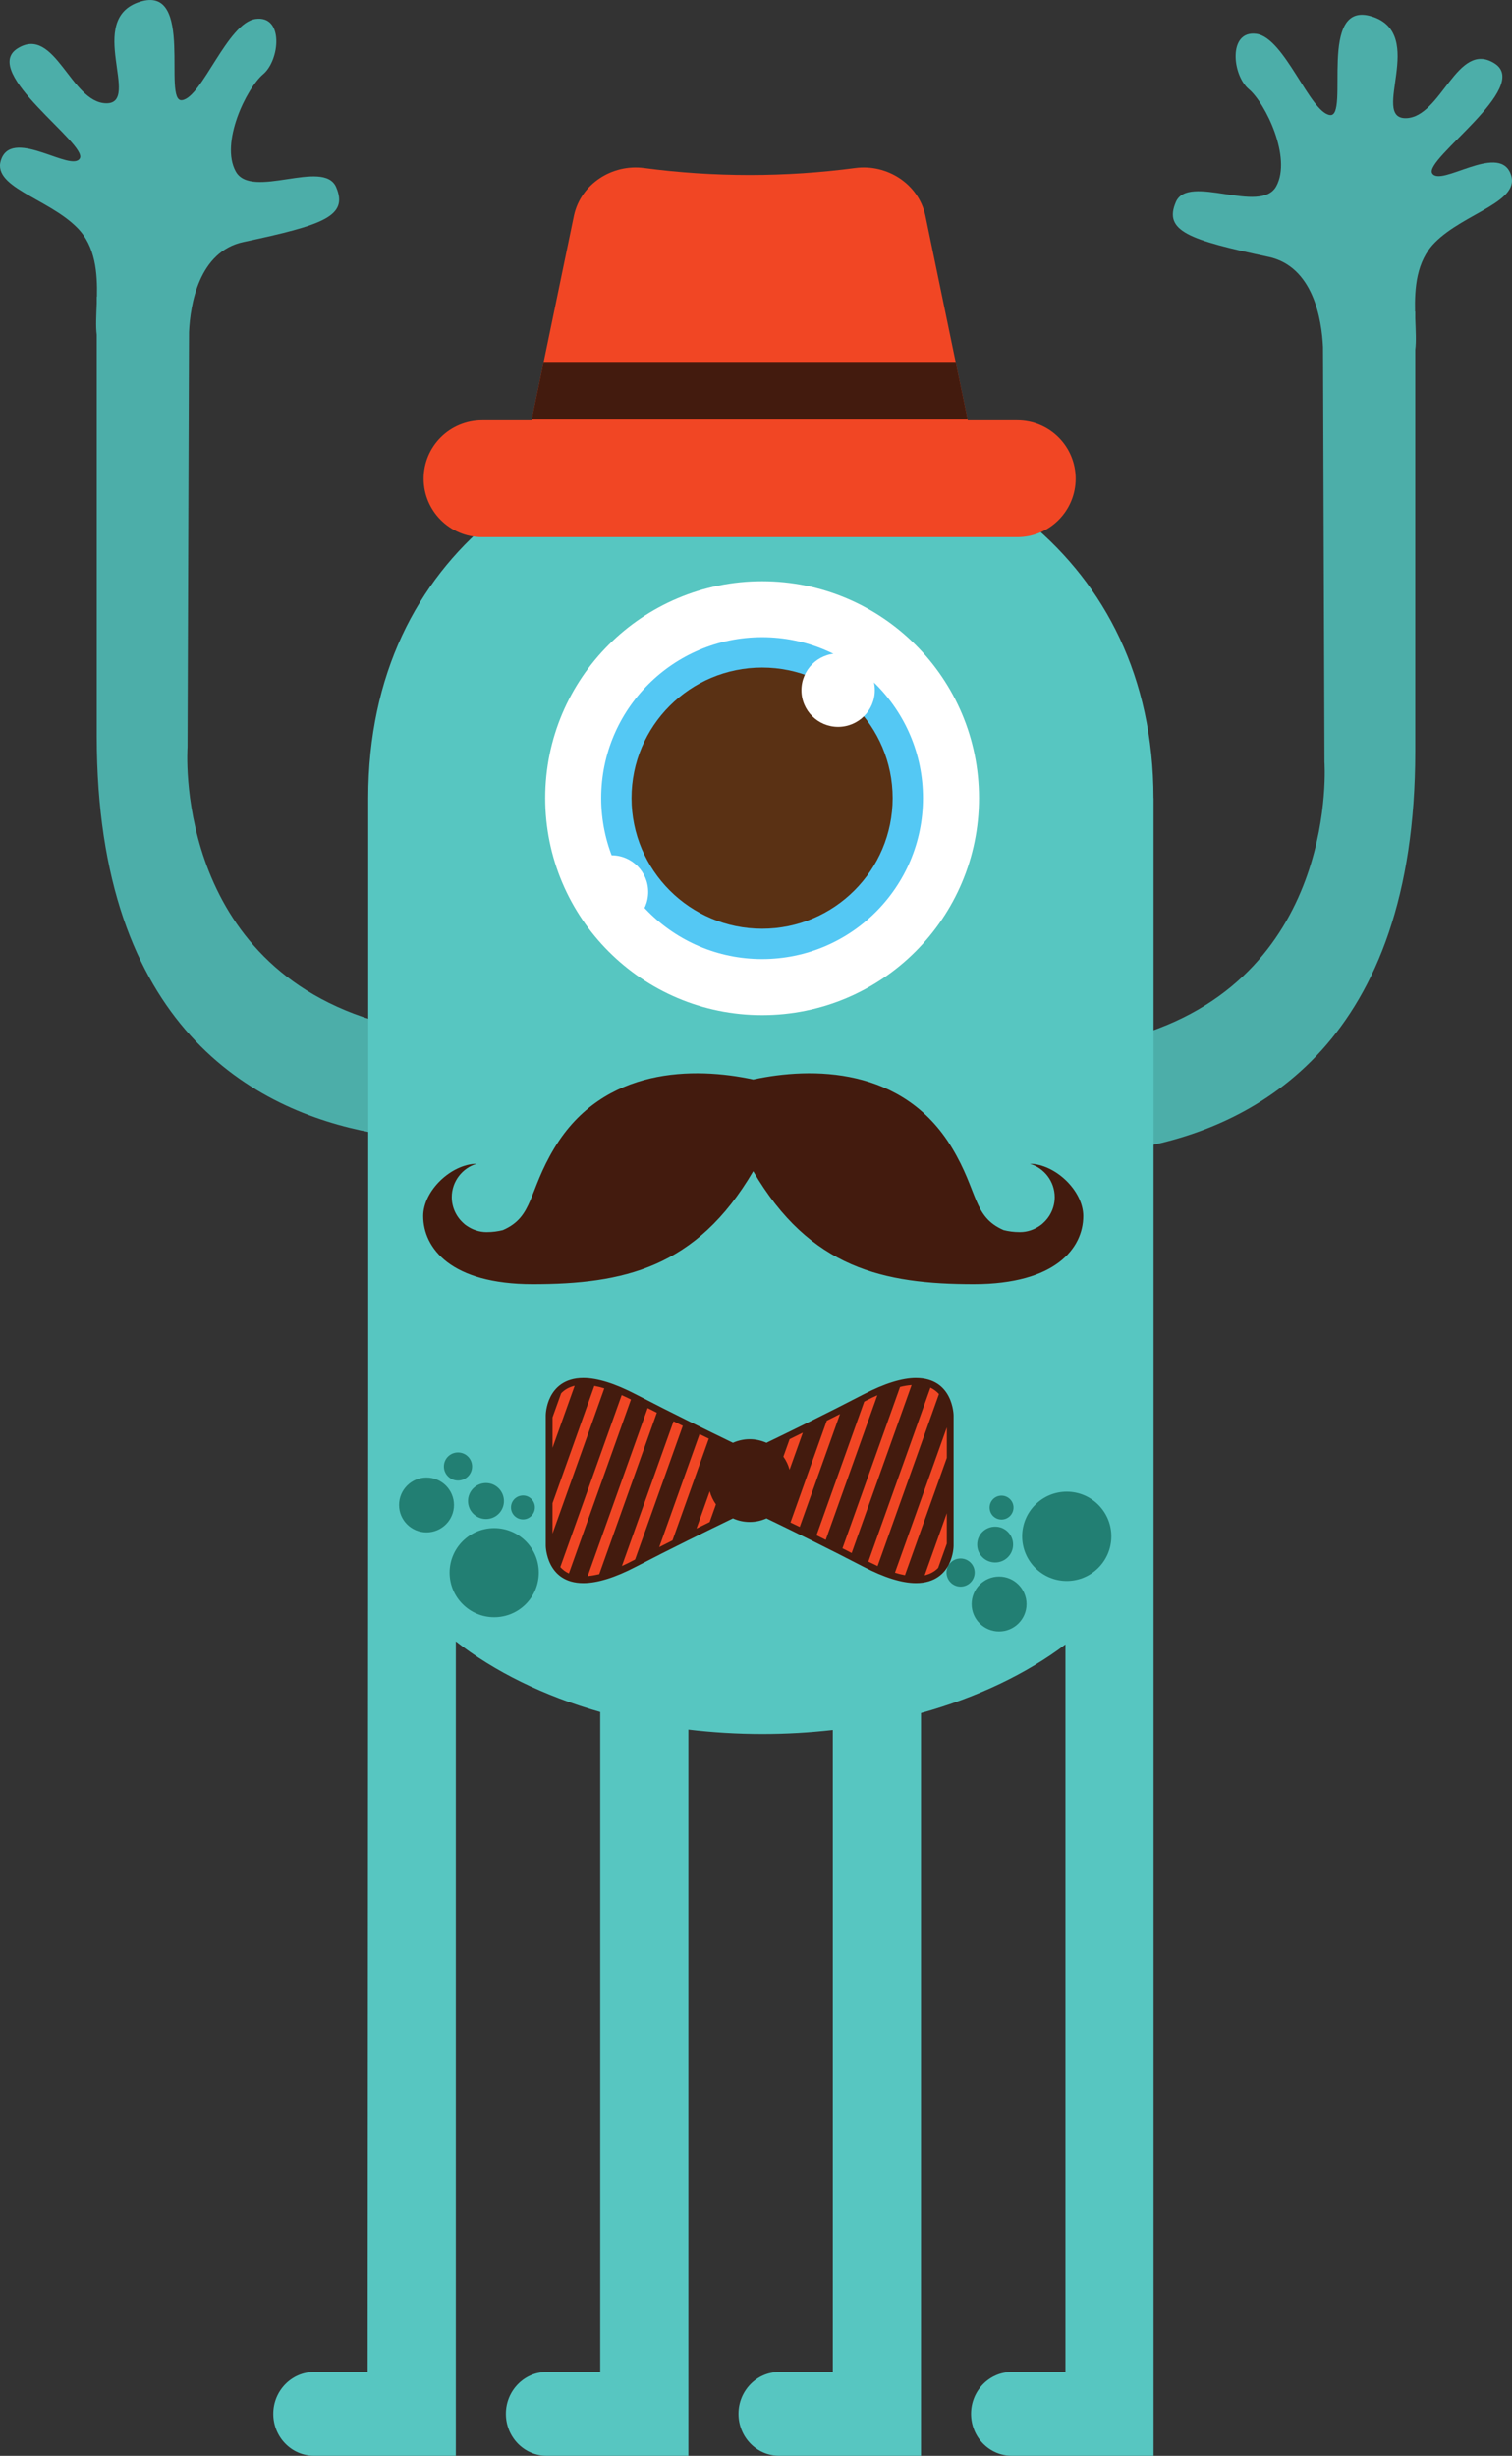 <?xml version="1.0" encoding="UTF-8" standalone="no"?>
<!-- Created with Inkscape (http://www.inkscape.org/) -->

<svg
   xmlns:dc="http://purl.org/dc/elements/1.1/"
   xmlns:cc="http://creativecommons.org/ns#"
   xmlns:rdf="http://www.w3.org/1999/02/22-rdf-syntax-ns#"
   xmlns:svg="http://www.w3.org/2000/svg"
   xmlns="http://www.w3.org/2000/svg"
   xmlns:sodipodi="http://sodipodi.sourceforge.net/DTD/sodipodi-0.dtd"
   xmlns:inkscape="http://www.inkscape.org/namespaces/inkscape"
   width="80.26mm"
   height="130.333mm"
   viewBox="0 0 80.26 130.333"
   version="1.1"
   id="svg4986"
   inkscape:version="0.92.2 5c3e80d, 2017-08-06"
   sodipodi:docname="monster9.svg">
  <rect x="0" y="0" width="80.26" height="130.333" fill="#333333" stroke="none"/>
  <defs
     id="defs4980" />
  <sodipodi:namedview
     id="base"
     pagecolor="#ffffff"
     bordercolor="#666666"
     borderopacity="1.0"
     inkscape:pageopacity="0.0"
     inkscape:pageshadow="2"
     inkscape:zoom="0.35"
     inkscape:cx="125.95906"
     inkscape:cy="232.01214"
     inkscape:document-units="mm"
     inkscape:current-layer="layer1"
     showgrid="false"
     inkscape:window-width="1920"
     inkscape:window-height="1016"
     inkscape:window-x="1920"
     inkscape:window-y="27"
     inkscape:window-maximized="1" />
  <g
     inkscape:label="Calque 1"
     inkscape:groupmode="layer"
     id="layer1"
     transform="translate(-72.507,-79.887)">
    <path
       d="m 139.833,93.517 c 2.387,0.508 2.833,3.327 2.901,4.78 l 0.004,0.864 v 0.007 l 0.074,21.163 c 0,0 0.815,11.187 -9.793,14.474 v 5.983 c 6.213,-1.157 14.612,-5.581 14.612,-21.043 V 98.442 c 0.059,-0.437 0.022,-1.02 0,-1.665 v -0.356 h -0.011 c -0.026,-1.252 0.073,-2.66 1.035,-3.644 1.566,-1.605 4.704,-2.187 4.014,-3.725 -0.691,-1.538 -3.704,0.78 -4.141,0.032 -0.437,-0.758 5.297,-4.583 3.309,-5.835 -1.988,-1.252 -2.82,2.886 -4.71,2.91 -1.893,0.018 1.144,-4.463 -1.788,-5.394 -2.931,-0.924 -1.177,5.366 -2.236,5.228 -1.062,-0.138 -2.409,-4.113 -3.909,-4.311 -1.503,-0.198 -1.287,2.184 -0.4,2.932 0.888,0.748 2.293,3.641 1.458,5.161 -0.835,1.52 -4.671,-0.706 -5.329,0.836 -0.659,1.542 0.695,2.007 4.91,2.907"
       style="fill:#4caea9;fill-opacity:1;fill-rule:nonzero;stroke:none;stroke-width:0.035"
       id="path18"
       inkscape:connector-curvature="0" />
    <path
       d="m 85.441,92.727 c -2.387,0.508 -2.832,3.327 -2.901,4.777 l -0.004,0.871 v 0.004 l -0.075,21.167 c 0,0 -0.815,11.187 9.793,14.471 v 5.983 C 86.04,138.839 77.642,134.426 77.642,118.96 V 97.652 c -0.059,-0.437 -0.023,-1.023 0,-1.665 V 95.631 h 0.011 c 0.025,-1.252 -0.072,-2.663 -1.035,-3.644 -1.566,-1.605 -4.703,-2.184 -4.014,-3.725 0.69,-1.535 3.703,0.78 4.139,0.032 0.437,-0.758 -5.296,-4.579 -3.308,-5.835 1.989,-1.256 2.82,2.886 4.711,2.91 1.893,0.018 -1.144,-4.463 1.788,-5.387 2.929,-0.931 1.177,5.359 2.235,5.221 1.062,-0.138 2.409,-4.113 3.909,-4.311 1.503,-0.201 1.286,2.184 0.399,2.932 -0.888,0.748 -2.293,3.641 -1.458,5.161 0.837,1.52 4.672,-0.702 5.331,0.836 0.659,1.545 -0.695,2.007 -4.91,2.907"
       style="fill:#4caea9;fill-opacity:1;fill-rule:nonzero;stroke:none;stroke-width:0.035"
       id="path20"
       inkscape:connector-curvature="0" />
    <path
       d="m 133.736,122.244 c 0,-25.77 -41.683,-26.321 -41.683,0 v 31.397 l -0.029,52.133 h -2.852 c -1.19,0 -2.159,0.998 -2.159,2.219 0,1.231 0.969,2.226 2.159,2.226 h 2.852 2.519 2.159 v -43.222 c 2.045,1.602 4.667,2.893 7.667,3.75 v 35.027 h -2.85 c -1.192,0 -2.159,0.998 -2.159,2.219 0,1.231 0.967,2.226 2.159,2.226 h 2.85 2.52 2.158 v -38.537 c 1.275,0.152 2.59,0.233 3.936,0.233 1.275,0 2.52,-0.074 3.731,-0.212 v 34.071 h -2.848 c -1.193,0 -2.159,0.998 -2.159,2.219 0,1.231 0.966,2.226 2.159,2.226 h 2.848 2.521 2.159 v -39.416 c 2.985,-0.829 5.606,-2.085 7.668,-3.644 v 38.615 h -2.852 c -1.192,0 -2.158,0.998 -2.158,2.219 0,1.231 0.966,2.226 2.158,2.226 h 2.852 2.518 2.16 v -87.976"
       style="fill:#57c6c1;fill-opacity:1;fill-rule:nonzero;stroke:none;stroke-width:0.035"
       id="path22"
       inkscape:connector-curvature="0" />
    <path
       d="m 124.474,122.244 c 0,6.361 -5.156,11.518 -11.513,11.518 -6.36,0 -11.514,-5.158 -11.514,-11.518 0,-6.357 5.154,-11.511 11.514,-11.511 6.357,0 11.513,5.154 11.513,11.511"
       style="fill:#ffffff;fill-opacity:1;fill-rule:nonzero;stroke:none;stroke-width:0.035"
       id="path24"
       inkscape:connector-curvature="0" />
    <path
       d="m 121.501,122.244 c 0,4.717 -3.825,8.541 -8.54,8.541 -4.719,0 -8.542,-3.824 -8.542,-8.541 0,-4.713 3.823,-8.541 8.542,-8.541 4.715,0 8.54,3.828 8.54,8.541"
       style="fill:#54c8f4;fill-opacity:1;fill-rule:nonzero;stroke:none;stroke-width:0.035"
       id="path26"
       inkscape:connector-curvature="0" />
    <path
       d="m 119.89,122.244 c 0,3.828 -3.103,6.932 -6.929,6.932 -3.829,0 -6.932,-3.104 -6.932,-6.932 0,-3.828 3.103,-6.929 6.932,-6.929 3.826,0 6.929,3.101 6.929,6.929"
       style="fill:#5a3114;fill-opacity:1;fill-rule:nonzero;stroke:none;stroke-width:0.035"
       id="path28"
       inkscape:connector-curvature="0" />
    <path
       d="m 106.914,127.225 c 0,1.079 -0.871,1.951 -1.948,1.951 -1.076,0 -1.948,-0.871 -1.948,-1.951 0,-1.076 0.872,-1.947 1.948,-1.947 1.077,0 1.948,0.871 1.948,1.947"
       style="fill:#ffffff;fill-opacity:1;fill-rule:nonzero;stroke:none;stroke-width:0.035"
       id="path30"
       inkscape:connector-curvature="0" />
    <path
       d="m 118.943,116.519 c 0,1.072 -0.871,1.944 -1.948,1.944 -1.075,0 -1.947,-0.871 -1.947,-1.944 0,-1.079 0.872,-1.951 1.947,-1.951 1.078,0 1.948,0.871 1.948,1.951"
       style="fill:#ffffff;fill-opacity:1;fill-rule:nonzero;stroke:none;stroke-width:0.035"
       id="path32"
       inkscape:connector-curvature="0" />
    <path
       d="m 131.499,161.42 c 0,1.312 -1.06,2.371 -2.367,2.371 -1.306,0 -2.367,-1.058 -2.367,-2.371 0,-1.305 1.06,-2.367 2.367,-2.367 1.307,0 2.367,1.062 2.367,2.367"
       style="fill:#227f73;fill-opacity:1;fill-rule:nonzero;stroke:none;stroke-width:0.035"
       id="path34"
       inkscape:connector-curvature="0" />
    <path
       d="m 126.997,165.018 c 0,0.804 -0.652,1.453 -1.456,1.453 -0.805,0 -1.458,-0.649 -1.458,-1.453 0,-0.804 0.652,-1.46 1.458,-1.46 0.804,0 1.456,0.656 1.456,1.46"
       style="fill:#227f73;fill-opacity:1;fill-rule:nonzero;stroke:none;stroke-width:0.035"
       id="path36"
       inkscape:connector-curvature="0" />
    <path
       d="m 126.284,161.861 c 0,0.526 -0.426,0.949 -0.952,0.949 -0.527,0 -0.955,-0.423 -0.955,-0.949 0,-0.533 0.427,-0.953 0.955,-0.953 0.526,0 0.952,0.42 0.952,0.953"
       style="fill:#227f73;fill-opacity:1;fill-rule:nonzero;stroke:none;stroke-width:0.035"
       id="path38"
       inkscape:connector-curvature="0" />
    <path
       d="m 124.244,163.343 c 0,0.413 -0.334,0.748 -0.747,0.748 -0.413,0 -0.746,-0.335 -0.746,-0.748 0,-0.409 0.333,-0.744 0.746,-0.744 0.413,0 0.747,0.335 0.747,0.744"
       style="fill:#227f73;fill-opacity:1;fill-rule:nonzero;stroke:none;stroke-width:0.035"
       id="path40"
       inkscape:connector-curvature="0" />
    <path
       d="m 125.583,159.268 c 0.347,-0.046 0.667,0.194 0.716,0.536 0.049,0.349 -0.193,0.67 -0.54,0.72 -0.348,0.049 -0.668,-0.191 -0.715,-0.54 -0.05,-0.349 0.191,-0.667 0.539,-0.716"
       style="fill:#227f73;fill-opacity:1;fill-rule:nonzero;stroke:none;stroke-width:0.035"
       id="path42"
       inkscape:connector-curvature="0" />
    <path
       d="m 98.74,165.717 c -1.306,0 -2.367,-1.062 -2.367,-2.367 0,-1.305 1.061,-2.364 2.367,-2.364 1.308,0 2.367,1.058 2.367,2.364 0,1.305 -1.059,2.367 -2.367,2.367"
       style="fill:#227f73;fill-opacity:1;fill-rule:nonzero;stroke:none;stroke-width:0.035"
       id="path44"
       inkscape:connector-curvature="0" />
    <path
       d="m 95.146,161.212 c -0.803,0 -1.456,-0.649 -1.456,-1.453 0,-0.804 0.653,-1.457 1.456,-1.457 0.805,0 1.458,0.653 1.458,1.457 0,0.804 -0.652,1.453 -1.458,1.453"
       style="fill:#227f73;fill-opacity:1;fill-rule:nonzero;stroke:none;stroke-width:0.035"
       id="path46"
       inkscape:connector-curvature="0" />
    <path
       d="m 98.304,160.503 c -0.527,0 -0.954,-0.427 -0.954,-0.953 0,-0.526 0.427,-0.956 0.954,-0.956 0.528,0 0.953,0.43 0.953,0.956 0,0.526 -0.425,0.953 -0.953,0.953"
       style="fill:#227f73;fill-opacity:1;fill-rule:nonzero;stroke:none;stroke-width:0.035"
       id="path48"
       inkscape:connector-curvature="0" />
    <path
       d="m 96.818,158.46 c -0.411,0 -0.748,-0.332 -0.748,-0.744 0,-0.416 0.336,-0.744 0.748,-0.744 0.413,0 0.748,0.328 0.748,0.744 0,0.413 -0.334,0.744 -0.748,0.744"
       style="fill:#227f73;fill-opacity:1;fill-rule:nonzero;stroke:none;stroke-width:0.035"
       id="path50"
       inkscape:connector-curvature="0" />
    <path
       d="m 100.894,159.797 c 0.048,0.349 -0.194,0.67 -0.539,0.72 -0.347,0.046 -0.667,-0.194 -0.718,-0.54 -0.047,-0.349 0.193,-0.667 0.542,-0.716 0.346,-0.053 0.665,0.194 0.715,0.536"
       style="fill:#227f73;fill-opacity:1;fill-rule:nonzero;stroke:none;stroke-width:0.035"
       id="path52"
       inkscape:connector-curvature="0" />
    <path
       d="m 126.507,102.196 h -2.631 c -0.75,-3.627 -1.5,-7.253 -2.251,-10.88 -0.369,-1.669 -2.025,-2.731 -3.71,-2.512 -3.728,0.494 -7.501,0.494 -11.228,0 -1.688,-0.219 -3.342,0.843 -3.711,2.512 -0.75,3.627 -1.5,7.253 -2.251,10.88 h -2.63 c -1.713,0 -3.101,1.383 -3.101,3.097 0,1.711 1.388,3.101 3.101,3.101 h 28.412 c 1.712,0 3.098,-1.39 3.098,-3.101 0,-1.714 -1.386,-3.097 -3.098,-3.097"
       style="fill:#f14624;fill-opacity:1;fill-rule:nonzero;stroke:none;stroke-width:0.035"
       id="path54"
       inkscape:connector-curvature="0" />
    <path
       d="m 123.869,102.15 c -0.211,-1.016 -0.423,-2.036 -0.634,-3.059 h -21.868 c -0.212,1.023 -0.423,2.043 -0.634,3.059 h 23.136"
       style="fill:#431b0e;fill-opacity:1;fill-rule:nonzero;stroke:none;stroke-width:0.035"
       id="path56"
       inkscape:connector-curvature="0" />
    <path
       d="m 127.174,141.65 c 0.763,0.229 1.319,0.935 1.319,1.771 0,0.55 -0.241,1.044 -0.622,1.383 -0.047,0.049 -0.103,0.092 -0.163,0.131 -0.302,0.212 -0.667,0.342 -1.065,0.342 -0.325,0 -0.607,-0.042 -0.863,-0.106 -1.637,-0.716 -1.327,-2.021 -2.738,-4.364 -2.606,-4.325 -7.456,-4.297 -10.551,-3.63 -3.097,-0.667 -7.946,-0.695 -10.552,3.63 -1.412,2.342 -1.102,3.648 -2.737,4.364 -0.256,0.064 -0.54,0.106 -0.865,0.106 -0.395,0 -0.761,-0.131 -1.064,-0.342 -0.06,-0.039 -0.115,-0.081 -0.163,-0.131 -0.38,-0.339 -0.622,-0.833 -0.622,-1.383 0,-0.836 0.557,-1.542 1.319,-1.771 -1.347,0.018 -2.835,1.425 -2.835,2.776 0,1.693 1.465,3.616 5.81,3.616 4.772,0 8.691,-0.843 11.708,-5.997 3.016,5.154 6.934,5.997 11.706,5.997 4.346,0 5.812,-1.923 5.812,-3.616 0,-1.351 -1.488,-2.759 -2.835,-2.776"
       style="fill:#431b0e;fill-opacity:1;fill-rule:nonzero;stroke:none;stroke-width:0.035"
       id="path58"
       inkscape:connector-curvature="0" />
    <path
       d="m 121.131,153.02 c -0.744,0 -1.679,0.293 -2.779,0.864 -1.904,0.991 -3.822,1.926 -5.16,2.575 -0.273,-0.12 -0.573,-0.191 -0.89,-0.191 -0.318,0 -0.619,0.071 -0.89,0.191 -1.341,-0.649 -3.257,-1.587 -5.16,-2.575 -1.099,-0.572 -2.034,-0.864 -2.78,-0.864 -1.029,0 -1.519,0.543 -1.749,1.002 -0.243,0.48 -0.247,0.96 -0.247,0.981 v 6.918 c 0,0.018 0.024,1.983 1.995,1.983 0.746,0 1.681,-0.289 2.78,-0.861 1.905,-0.991 3.822,-1.926 5.162,-2.575 0.272,0.123 0.572,0.191 0.889,0.191 0.318,0 0.619,-0.067 0.89,-0.191 1.341,0.649 3.256,1.584 5.16,2.575 1.1,0.572 2.035,0.861 2.779,0.861 v 0 c 1.03,0 1.521,-0.543 1.75,-0.998 0.243,-0.487 0.245,-0.967 0.245,-0.984 v -6.918 c 0,-0.018 -0.023,-1.983 -1.996,-1.983"
       style="fill:#431b0e;fill-opacity:1;fill-rule:nonzero;stroke:none;stroke-width:0.035"
       id="path60"
       inkscape:connector-curvature="0" />
    <path
       d="m 122.305,163.099 c -0.168,0.176 -0.4,0.318 -0.716,0.392 l 1.177,-3.298 v 1.616 l -0.461,1.291"
       style="fill:#f14624;fill-opacity:1;fill-rule:nonzero;stroke:none;stroke-width:0.035"
       id="path62"
       inkscape:connector-curvature="0" />
    <path
       d="m 120.543,163.484 c -0.168,-0.032 -0.345,-0.074 -0.53,-0.134 l 2.753,-7.708 v 1.616 l -2.223,6.227"
       style="fill:#f14624;fill-opacity:1;fill-rule:nonzero;stroke:none;stroke-width:0.035"
       id="path64"
       inkscape:connector-curvature="0" />
    <path
       d="m 122.349,153.871 -3.257,9.13 c -0.16,-0.074 -0.323,-0.152 -0.492,-0.236 l 3.296,-9.232 c 0.19,0.092 0.338,0.212 0.454,0.339"
       style="fill:#f14624;fill-opacity:1;fill-rule:nonzero;stroke:none;stroke-width:0.035"
       id="path66"
       inkscape:connector-curvature="0" />
    <path
       d="m 117.714,162.309 c -0.163,-0.088 -0.326,-0.169 -0.488,-0.25 l 3.057,-8.562 c 0.217,-0.056 0.421,-0.088 0.613,-0.102 l -3.182,8.915"
       style="fill:#f14624;fill-opacity:1;fill-rule:nonzero;stroke:none;stroke-width:0.035"
       id="path68"
       inkscape:connector-curvature="0" />
    <path
       d="m 119.079,153.934 -2.74,7.676 c -0.165,-0.085 -0.328,-0.162 -0.49,-0.243 l 2.533,-7.094 c 0.045,-0.025 0.092,-0.049 0.138,-0.071 0.193,-0.102 0.378,-0.187 0.559,-0.268"
       style="fill:#f14624;fill-opacity:1;fill-rule:nonzero;stroke:none;stroke-width:0.035"
       id="path70"
       inkscape:connector-curvature="0" />
    <path
       d="m 110.182,159.032 c 0.068,0.25 0.18,0.487 0.328,0.695 l -0.333,0.935 c -0.225,0.113 -0.458,0.226 -0.699,0.346 l 0.704,-1.976"
       style="fill:#f14624;fill-opacity:1;fill-rule:nonzero;stroke:none;stroke-width:0.035"
       id="path72"
       inkscape:connector-curvature="0" />
    <path
       d="m 108.204,161.639 c -0.233,0.116 -0.466,0.236 -0.703,0.356 l 2.14,-5.997 c 0.169,0.085 0.331,0.162 0.491,0.24 l -1.928,5.401"
       style="fill:#f14624;fill-opacity:1;fill-rule:nonzero;stroke:none;stroke-width:0.035"
       id="path74"
       inkscape:connector-curvature="0" />
    <path
       d="m 114.421,156.266 c 0.224,-0.113 0.459,-0.229 0.7,-0.346 l -0.703,1.968 c -0.069,-0.254 -0.18,-0.487 -0.328,-0.695 l 0.332,-0.928"
       style="fill:#f14624;fill-opacity:1;fill-rule:nonzero;stroke:none;stroke-width:0.035"
       id="path76"
       inkscape:connector-curvature="0" />
    <path
       d="m 116.394,155.285 c 0.233,-0.116 0.466,-0.233 0.703,-0.353 l -2.139,5.99 c -0.168,-0.078 -0.33,-0.159 -0.491,-0.236 l 1.927,-5.401"
       style="fill:#f14624;fill-opacity:1;fill-rule:nonzero;stroke:none;stroke-width:0.035"
       id="path78"
       inkscape:connector-curvature="0" />
    <path
       d="m 111.023,156.679 0.002,-0.004 c 0.002,0 0.005,0 0.005,0 -0.003,0.004 -0.005,0.004 -0.006,0.004"
       style="fill:#f14624;fill-opacity:1;fill-rule:nonzero;stroke:none;stroke-width:0.035"
       id="path80"
       inkscape:connector-curvature="0" />
    <path
       d="m 106.886,154.615 c 0.162,0.085 0.326,0.166 0.487,0.247 l -3.057,8.569 c -0.217,0.049 -0.423,0.085 -0.613,0.102 l 3.183,-8.918"
       style="fill:#f14624;fill-opacity:1;fill-rule:nonzero;stroke:none;stroke-width:0.035"
       id="path82"
       inkscape:connector-curvature="0" />
    <path
       d="m 102.293,153.832 c 0.167,-0.176 0.4,-0.325 0.718,-0.399 l -1.175,3.291 v -1.616 l 0.457,-1.277"
       style="fill:#f14624;fill-opacity:1;fill-rule:nonzero;stroke:none;stroke-width:0.035"
       id="path84"
       inkscape:connector-curvature="0" />
    <path
       d="m 104.055,153.44 c 0.169,0.032 0.346,0.074 0.53,0.131 l -2.75,7.705 v -1.612 l 2.22,-6.223"
       style="fill:#f14624;fill-opacity:1;fill-rule:nonzero;stroke:none;stroke-width:0.035"
       id="path86"
       inkscape:connector-curvature="0" />
    <path
       d="m 102.249,163.054 3.258,-9.126 c 0.161,0.071 0.324,0.148 0.492,0.233 l -3.295,9.232 c -0.19,-0.088 -0.338,-0.208 -0.455,-0.339"
       style="fill:#f14624;fill-opacity:1;fill-rule:nonzero;stroke:none;stroke-width:0.035"
       id="path88"
       inkscape:connector-curvature="0" />
    <path
       d="m 105.519,162.997 2.741,-7.68 c 0.167,0.081 0.33,0.162 0.491,0.24 l -2.533,7.094 c -0.045,0.028 -0.091,0.049 -0.135,0.071 -0.194,0.106 -0.38,0.191 -0.564,0.275"
       style="fill:#f14624;fill-opacity:1;fill-rule:nonzero;stroke:none;stroke-width:0.035"
       id="path90"
       inkscape:connector-curvature="0" />
    <path
       d="m 113.574,160.249 -7.9e-4,0.004 h -0.002 c 0.002,-0.004 0.002,-0.004 0.002,-0.004"
       style="fill:#f14624;fill-opacity:1;fill-rule:nonzero;stroke:none;stroke-width:0.035"
       id="path92"
       inkscape:connector-curvature="0" />
  </g>
</svg>
